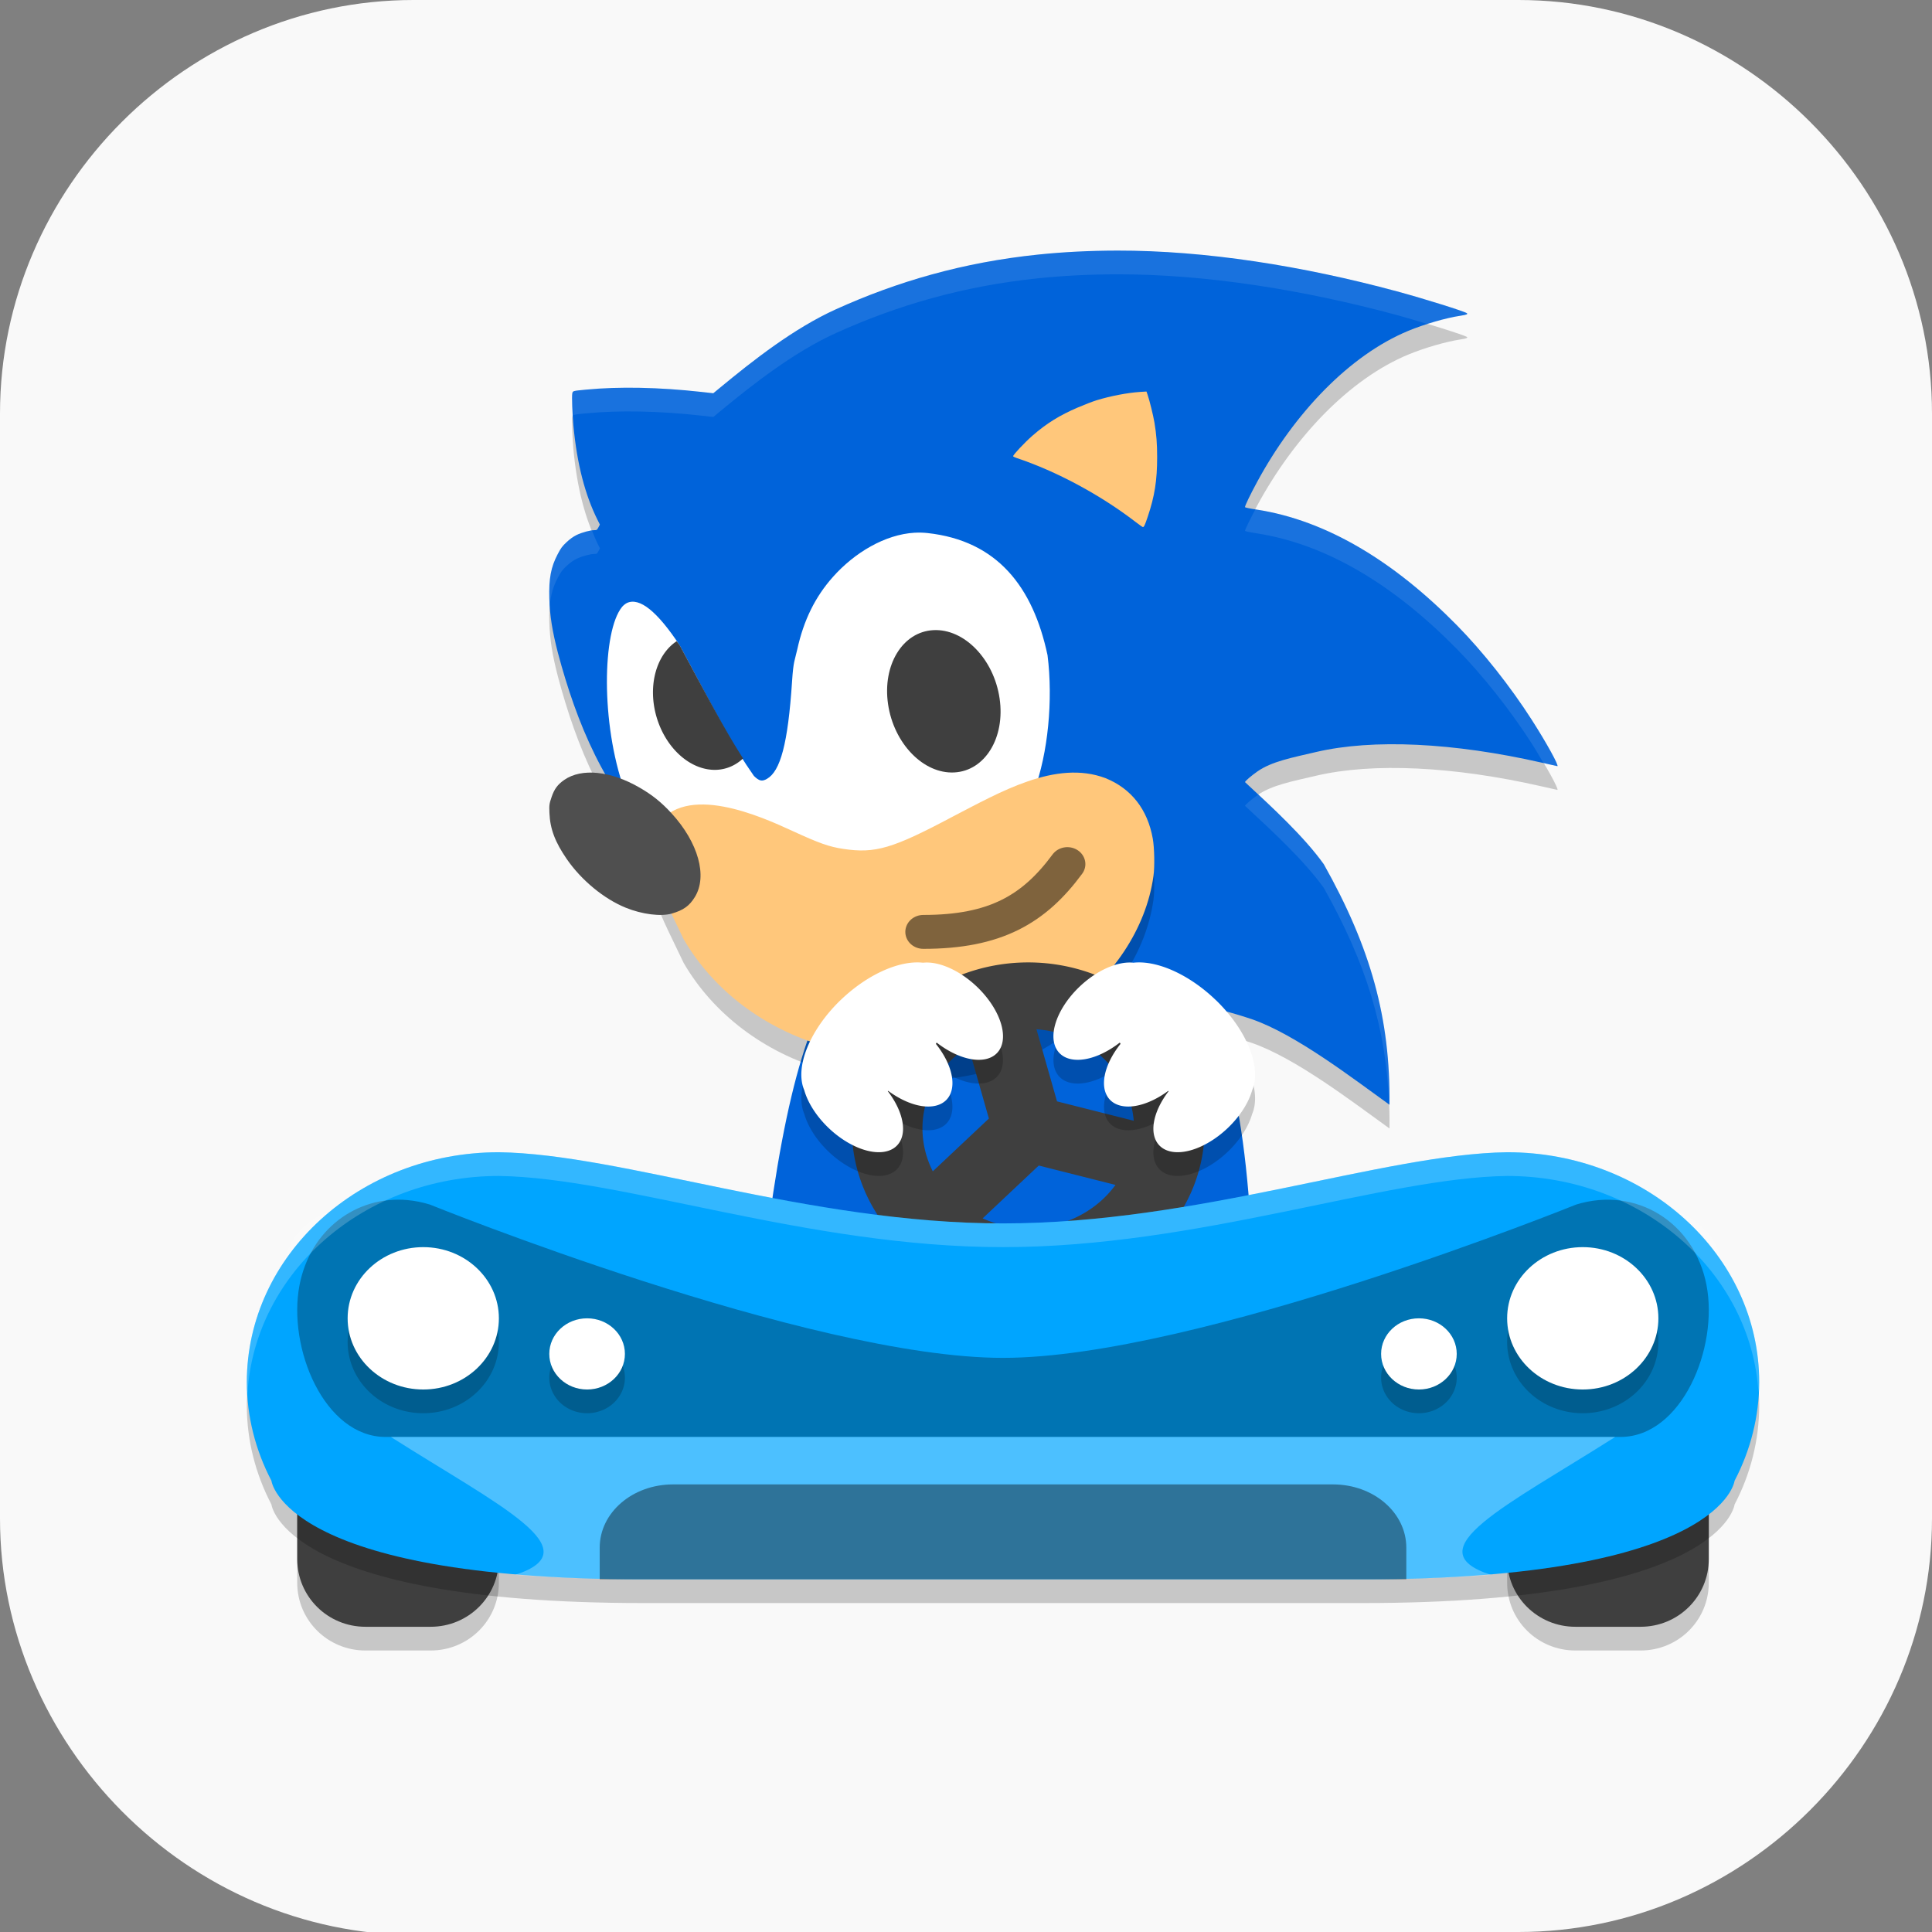 <?xml version="1.0" encoding="UTF-8" standalone="no"?>
<svg
   id="_图层_1"
   version="1.1"
   viewBox="0 0 64 64" width="22" height="22"
   sodipodi:docname="org.srb2.SRB2Kart.svg"
   xml:space="preserve"
   inkscape:version="1.4 (e7c3feb100, 2024-10-09)"
   xmlns:inkscape="http://www.inkscape.org/namespaces/inkscape"
   xmlns:sodipodi="http://sodipodi.sourceforge.net/DTD/sodipodi-0.dtd"
   xmlns="http://www.w3.org/2000/svg"
   xmlns:svg="http://www.w3.org/2000/svg"><rect x="0" y="0" width="64" height="64" fill="#808080" stroke="none"/><sodipodi:namedview
     id="namedview26"
     pagecolor="#505050"
     bordercolor="#eeeeee"
     borderopacity="1"
     inkscape:showpageshadow="0"
     inkscape:pageopacity="0"
     inkscape:pagecheckerboard="0"
     inkscape:deskcolor="#505050"
     inkscape:zoom="10.6875"
     inkscape:cx="32"
     inkscape:cy="32"
     inkscape:window-width="1920"
     inkscape:window-height="939"
     inkscape:window-x="0"
     inkscape:window-y="34"
     inkscape:window-maximized="1"
     inkscape:current-layer="_图层_1" /><!-- Generator: Adobe Illustrator 29.0.1, SVG Export Plug-In . SVG Version: 2.1.0 Build 192)  --><defs
     id="defs6"><style
       id="style1">
      .st0 {
        fill-opacity: .5;
      }

      .st0, .st1, .st2, .st3, .st4, .st5, .st6, .st7 {
        fill: #fff;
      }

      .st8 {
        fill: #133c9a;
      }

      .st2, .st9 {
        display: none;
      }

      .st3 {
        fill-opacity: .2;
      }

      .st4 {
        fill-opacity: .9;
      }

      .st10 {
        fill: #3370ff;
      }

      .st11 {
        fill: url(#_未命名的渐变_3);
      }

      .st12 {
        fill: url(#_未命名的渐变);
      }

      .st5 {
        fill-opacity: .3;
      }

      .st6 {
        fill-opacity: 0;
      }

      .st7 {
        fill-opacity: .7;
      }

      .st13 {
        fill: #00d6b9;
      }

      .st14 {
        fill: url(#_未命名的渐变_2);
      }
    </style><radialGradient
       id="_未命名的渐变"
       data-name="未命名的渐变"
       cx="123.9"
       cy="-40.2"
       fx="123.9"
       fy="-40.2"
       r="59.4"
       gradientTransform="translate(-26.8 25.5) scale(.6 -.7)"
       gradientUnits="userSpaceOnUse"><stop
         offset="0"
         stop-color="#db202e"
         id="stop1" /><stop
         offset="1"
         stop-color="#e01b24"
         id="stop2" /></radialGradient><radialGradient
       id="_未命名的渐变_2"
       data-name="未命名的渐变 2"
       cx="67.6"
       cy="26.8"
       fx="67.6"
       fy="26.8"
       r="105.2"
       gradientTransform="translate(-26.6 25.3) scale(.6 -.7)"
       gradientUnits="userSpaceOnUse"><stop
         offset="0"
         stop-color="#ffb648"
         id="stop3" /><stop
         offset="1"
         stop-color="#ff7800"
         stop-opacity="0"
         id="stop4" /></radialGradient><radialGradient
       id="_未命名的渐变_3"
       data-name="未命名的渐变 3"
       cx="61.7"
       cy="18.6"
       fx="61.7"
       fy="18.6"
       r="68"
       gradientTransform="translate(-26.8 25.8) scale(.6 -.7)"
       gradientUnits="userSpaceOnUse"><stop
         offset="0"
         stop-color="#c64600"
         id="stop5" /><stop
         offset="1"
         stop-color="#a51d2d"
         id="stop6" /></radialGradient></defs><path
     class="st1"
     d="M47.5,64.1H13.8c-7.6,0-13.8-6.3-13.8-13.8V13.7C0,6.2,6.2,0,13.7,0h36.6c7.5,0,13.7,6.2,13.7,13.7v36.6c0,7.5-6.2,13.7-13.7,13.7h-2.9.1Z"
     id="path6"
     style="fill:#f9f9f9;fill-opacity:1" /><g
     id="g42"
     transform="matrix(0.835,0,0,0.786,6.506,5.943)"><path
       style="opacity:0.2"
       d="m 36.522,4 c 3.51,-0.006 7.368,0.645 11.106,1.718 1.066,0.306 2.699,0.849 2.778,0.924 0.041,0.039 -0.025,0.066 -0.25,0.102 -0.581,0.093 -1.436,0.356 -2.077,0.638 -2.336,1.029 -4.52,3.469 -5.998,6.369 -0.272,0.533 -0.481,0.994 -0.481,1.059 0,0.019 0.17,0.058 0.448,0.103 2.823,0.458 5.501,2.225 7.956,4.876 1.028,1.11 2.119,2.573 2.972,3.986 0.577,0.955 1.096,1.954 1.015,1.954 -0.005,0 -0.279,-0.065 -0.608,-0.145 -3.508,-0.85 -6.712,-1.011 -8.963,-0.451 -0.949,0.236 -1.756,0.396 -2.325,0.817 -0.244,0.181 -0.494,0.409 -0.494,0.452 1.118,1.102 2.343,2.301 3.125,3.459 1.865,3.525 2.643,6.5 2.607,10.138 -1.444,-1.102 -3.725,-2.972 -5.473,-3.61 -2.059,-0.73 -3.894,-0.969 -6.433,-1.099 -0.706,-0.036 -3.333,-0.027 -3.361,0.036 -7.219,-0.053 -10.536,-2.848 -13.679,-6.304 -2.179,-2.137 -3.318,-5.174 -4.043,-8.062 -0.227,-0.93 -0.323,-1.575 -0.342,-2.292 -0.023,-0.85 0.062,-1.329 0.332,-1.874 0.128,-0.259 0.182,-0.336 0.353,-0.506 0.133,-0.132 0.267,-0.234 0.394,-0.3 0.208,-0.108 0.542,-0.205 0.707,-0.205 0.095,0 0.107,-0.009 0.161,-0.118 l 0.058,-0.118 -0.097,-0.207 c -0.485,-1.035 -0.811,-2.331 -0.954,-3.98 -0.039,-0.454 -0.065,-1.225 -0.044,-1.335 0.022,-0.114 0.007,-0.11 0.556,-0.166 1.307,-0.133 2.891,-0.1 4.555,0.096 l 0.484,0.057 0.251,-0.22 c 1.33,-1.169 2.952,-2.52 4.617,-3.32 2.424,-1.165 5.035,-1.978 8.034,-2.306 0.996,-0.109 2.037,-0.164 3.112,-0.166 z"
       id="path1-4" /><path
       style="opacity:0.2"
       d="M 6.707,44.855 C 5.208,44.855 4,46.132 4,47.715 V 59.145 C 4,60.727 5.208,62 6.707,62 H 9.293 C 10.792,62 12,60.727 12,59.145 V 47.715 c 0,-1.583 -1.208,-2.859 -2.707,-2.859 z m 48,0 C 53.209,44.855 52,46.132 52,47.715 V 59.145 C 52,60.727 53.208,62 54.707,62 h 2.586 C 58.793,62 60,60.727 60,59.145 V 47.715 c 0,-1.582 -1.204,-2.859 -2.703,-2.859 z"
       id="path2-7" /><path
       style="fill:#0063da"
       d="M 31.118,31 C 39.767,30.925 42,33.723 42,51 H 22 c 1.424,-17.359 3.455,-20.078 9.118,-20 z"
       id="path3-8" /><path
       style="fill:#0063da"
       d="m 36.522,3 c 3.51,-0.006 7.368,0.645 11.106,1.718 1.066,0.306 2.699,0.849 2.778,0.924 0.041,0.039 -0.025,0.066 -0.25,0.102 -0.581,0.093 -1.436,0.356 -2.077,0.638 -2.336,1.029 -4.52,3.469 -5.998,6.369 -0.272,0.533 -0.481,0.994 -0.481,1.059 0,0.019 0.17,0.058 0.448,0.103 2.823,0.458 5.501,2.225 7.956,4.876 1.028,1.11 2.119,2.573 2.972,3.986 0.577,0.955 1.096,1.954 1.015,1.954 -0.005,0 -0.279,-0.065 -0.608,-0.145 -3.508,-0.85 -6.712,-1.011 -8.963,-0.451 -0.949,0.236 -1.756,0.396 -2.325,0.817 -0.244,0.181 -0.494,0.409 -0.494,0.452 1.118,1.102 2.343,2.301 3.125,3.459 1.865,3.525 2.643,6.5 2.607,10.138 -1.444,-1.102 -3.725,-2.972 -5.473,-3.61 -2.059,-0.73 -3.894,-0.969 -6.433,-1.099 -0.706,-0.036 -3.333,-0.027 -3.361,0.036 -7.219,-0.053 -10.536,-2.848 -13.679,-6.304 -2.179,-2.137 -3.318,-5.174 -4.043,-8.062 -0.227,-0.93 -0.323,-1.575 -0.342,-2.292 -0.023,-0.85 0.062,-1.329 0.332,-1.874 0.128,-0.259 0.182,-0.336 0.353,-0.506 0.133,-0.132 0.267,-0.234 0.394,-0.3 0.208,-0.108 0.542,-0.205 0.707,-0.205 0.095,0 0.107,-0.009 0.161,-0.118 l 0.058,-0.118 -0.097,-0.207 c -0.485,-1.035 -0.811,-2.331 -0.954,-3.98 -0.039,-0.454 -0.065,-1.225 -0.044,-1.335 0.022,-0.114 0.007,-0.11 0.556,-0.166 1.307,-0.133 2.891,-0.1 4.555,0.096 l 0.484,0.057 0.251,-0.22 c 1.33,-1.169 2.952,-2.52 4.617,-3.32 2.424,-1.165 5.035,-1.978 8.034,-2.306 0.996,-0.109 2.037,-0.164 3.112,-0.166 z"
       id="path4" /><path
       style="opacity:0.1;fill:#ffffff"
       d="M 36.521,3 C 35.447,3.002 34.406,3.057 33.41,3.166 30.411,3.494 27.801,4.308 25.377,5.473 23.712,6.273 22.089,7.622 20.76,8.791 l -0.25,0.221 -0.484,-0.057 c -1.665,-0.196 -3.248,-0.229 -4.555,-0.096 -0.548,0.056 -0.535,0.052 -0.557,0.166 -0.014,0.076 0.012,0.54 0.031,0.926 0.038,-0.042 0.141,-0.053 0.525,-0.092 1.307,-0.133 2.89,-0.1 4.555,0.096 l 0.484,0.057 0.25,-0.221 C 22.089,8.622 23.712,7.273 25.377,6.473 27.801,5.308 30.411,4.494 33.41,4.166 34.406,4.057 35.447,4.002 36.521,4 c 3.51,-0.006 7.369,0.644 11.107,1.717 0.37,0.106 0.804,0.247 1.223,0.381 0.466,-0.158 0.935,-0.294 1.305,-0.354 0.225,-0.036 0.291,-0.062 0.25,-0.102 -0.08,-0.075 -1.712,-0.62 -2.777,-0.926 C 43.89,3.644 40.031,2.994 36.521,3 Z m 5.49,10.906 c -0.214,0.432 -0.41,0.848 -0.41,0.904 0,0.019 0.169,0.058 0.447,0.104 2.823,0.458 5.501,2.224 7.955,4.875 1.028,1.11 2.119,2.573 2.973,3.986 0.178,0.295 0.314,0.552 0.465,0.824 0.286,0.069 0.546,0.131 0.551,0.131 0.081,0 -0.439,-1 -1.016,-1.955 -0.854,-1.413 -1.944,-2.876 -2.973,-3.986 -2.454,-2.651 -5.132,-4.417 -7.955,-4.875 -0.023,-0.004 -0.016,-0.004 -0.037,-0.008 z m -26.316,0.896 c -0.178,0.022 -0.435,0.095 -0.613,0.188 -0.127,0.066 -0.259,0.167 -0.393,0.299 -0.171,0.169 -0.225,0.247 -0.354,0.506 -0.27,0.545 -0.355,1.023 -0.332,1.873 0.002,0.087 0.017,0.174 0.021,0.26 0.039,-0.431 0.132,-0.772 0.311,-1.133 0.128,-0.259 0.182,-0.336 0.354,-0.506 0.133,-0.132 0.266,-0.233 0.393,-0.299 0.208,-0.108 0.544,-0.205 0.709,-0.205 0.095,0 0.107,-0.009 0.16,-0.119 l 0.059,-0.117 -0.098,-0.207 c -0.079,-0.168 -0.146,-0.356 -0.217,-0.539 z m 26.432,11.131 c -0.009,0.007 -0.022,0.011 -0.031,0.018 -0.244,0.181 -0.494,0.409 -0.494,0.451 1.118,1.102 2.343,2.301 3.125,3.459 1.688,3.19 2.478,5.935 2.588,9.123 0.006,0.004 0.014,0.011 0.02,0.016 0.036,-3.638 -0.742,-6.614 -2.607,-10.139 -0.66,-0.978 -1.639,-1.975 -2.6,-2.928 z"
       id="path5" /><path
       style="fill:#ffffff"
       d="m 28.496,14.891 c 0.169,-0.01 0.336,-0.006 0.503,0.013 2.776,0.321 4.19,2.271 4.767,5.147 0.226,1.89 0.018,4.145 -0.532,5.714 -0.052,0.147 -0.073,0.246 -0.057,0.261 0.016,0.015 0.112,0.01 0.253,-0.013 0.086,-0.014 0.303,-0.015 0.478,-0.02 v 3.579 h -15.607 L 17.117,26.543 16.974,25.713 c -0.931,-2.794 -0.874,-6.665 -0.088,-7.695 0.047,-0.061 0.135,-0.136 0.194,-0.166 0.5,-0.246 1.199,0.35 2.09,1.779 1.675,3.326 2.095,4.211 2.947,5.509 0.207,0.217 0.322,0.245 0.52,0.123 0.525,-0.322 0.83,-1.452 0.995,-4.115 0.054,-0.875 0.106,-0.859 0.206,-1.341 0.255,-1.231 0.71,-2.213 1.416,-3.055 0.855,-1.02 2.062,-1.789 3.243,-1.862 z"
       id="path6-4" /><path
       style="fill:#ffc77b"
       d="m 37.692,8.94 0.045,0.139 c 0.081,0.252 0.224,0.874 0.271,1.17 0.079,0.507 0.107,0.884 0.107,1.454 0,0.987 -0.098,1.646 -0.375,2.519 -0.111,0.351 -0.147,0.431 -0.19,0.431 -0.015,0 -0.145,-0.097 -0.289,-0.215 -1.398,-1.143 -3.144,-2.139 -4.731,-2.7 -0.065,-0.023 -0.122,-0.054 -0.128,-0.07 -0.016,-0.045 0.455,-0.579 0.765,-0.866 0.56,-0.519 1.078,-0.861 1.805,-1.191 0.262,-0.119 0.597,-0.256 0.745,-0.304 0.551,-0.179 1.217,-0.314 1.718,-0.35 z"
       id="path7" /><path
       style="fill:#fcb9a4"
       d="m 17.84,28.189 c 0.376,0.003 0.817,0.177 1.102,0.441 0.187,0.173 0.274,0.323 0.278,0.478 0.008,0.332 -0.389,0.456 -0.972,0.302 -0.401,-0.106 -0.787,-0.375 -0.921,-0.643 -0.167,-0.336 -0.003,-0.552 0.439,-0.577 0.024,-0.001 0.049,-0.002 0.074,-0.002 z"
       id="path8" /><path
       style="fill:#fcb9a4"
       d="m 17.806,28.204 c -0.441,0.004 -0.627,0.226 -0.465,0.56 0.114,0.236 0.518,0.519 0.906,0.635 0.172,0.051 0.513,0.076 0.628,0.045 0.214,-0.057 0.334,-0.179 0.334,-0.341 0,-0.226 -0.294,-0.539 -0.674,-0.716 -0.297,-0.139 -0.479,-0.184 -0.729,-0.182 z"
       id="path9" /><path
       style="fill:#fcb9a4"
       d="m 33.493,29.054 c -0.381,0.002 -0.563,0.121 -0.86,0.564 -0.488,0.726 -0.993,1.209 -1.652,1.581 -0.524,0.296 -1.125,0.471 -1.712,0.5 -0.196,0.01 -0.391,0.037 -0.504,0.069 -0.161,0.046 -0.207,0.076 -0.351,0.22 -0.141,0.141 -0.175,0.194 -0.222,0.348 -0.031,0.1 -0.056,0.227 -0.056,0.283 0,0.056 0.025,0.183 0.056,0.283 0.047,0.154 0.082,0.207 0.222,0.348 0.14,0.14 0.194,0.175 0.348,0.222 0.173,0.053 0.468,0.069 0.724,0.039 0.632,-0.075 0.858,-0.122 1.336,-0.278 0.906,-0.296 1.701,-0.788 2.408,-1.49 0.475,-0.471 1.02,-1.204 1.121,-1.507 0.144,-0.432 -0.051,-0.893 -0.464,-1.096 -0.158,-0.078 -0.203,-0.088 -0.393,-0.087 z"
       id="path10" /><path
       style="fill:#fcb9a4"
       d="m 33.106,35.128 c -0.013,10e-4 -0.03,0.002 -0.041,0.003 -0.127,0.012 -0.282,0.023 -0.39,0.028 0.065,-0.004 0.148,-0.01 0.249,-0.019 0.049,-0.004 0.113,-0.008 0.181,-0.012 z"
       id="path11" /><path
       style="opacity:0.2"
       d="m 36.07,26.236 c 1.022,0.441 1.665,1.315 1.872,2.548 0.065,0.387 0.079,1.187 0.027,1.578 -0.292,2.217 -1.622,4.333 -3.578,5.739 -0.977,0.755 -1.57,0.958 -2.662,1.377 -1.074,0.352 -2.216,0.522 -3.486,0.523 -1.246,9.6e-4 -2.23,-0.138 -3.316,-0.47 -2.403,-0.734 -4.423,-2.362 -5.597,-4.51 -0.849,-1.922 -1.783,-3.562 -1.086,-4.741 1.125,-1.904 4.2,-0.407 5.392,0.174 1.075,0.526 1.465,0.672 2.028,0.762 1.268,0.203 1.956,-0.013 4.335,-1.357 1.852,-1.015 4.093,-2.422 6.071,-1.623 z"
       id="path12" /><path
       style="fill:#ffc77b"
       d="m 36.07,25.236 c 1.022,0.441 1.665,1.315 1.872,2.548 0.065,0.387 0.079,1.187 0.027,1.578 -0.292,2.217 -1.622,4.333 -3.578,5.739 -0.977,0.755 -1.57,0.958 -2.662,1.377 -1.074,0.352 -2.216,0.522 -3.486,0.523 -1.246,9.6e-4 -2.23,-0.138 -3.316,-0.47 -2.403,-0.734 -4.423,-2.362 -5.597,-4.51 -0.849,-1.922 -1.783,-3.562 -1.086,-4.741 1.125,-1.904 4.2,-0.407 5.392,0.174 1.075,0.526 1.465,0.672 2.028,0.762 1.268,0.203 1.956,-0.013 4.335,-1.357 1.852,-1.015 4.093,-2.422 6.071,-1.623 z"
       id="path13" /><path
       style="fill:#4f4f4f"
       d="m 18.861,30.941 c 0.46,-0.142 0.696,-0.321 0.913,-0.695 0.51,-0.877 0.139,-2.295 -0.923,-3.528 -0.395,-0.459 -0.764,-0.775 -1.267,-1.084 -1.15,-0.708 -2.301,-0.833 -2.99,-0.326 -0.264,0.195 -0.396,0.384 -0.505,0.729 -0.09,0.281 -0.096,0.331 -0.083,0.67 0.026,0.668 0.224,1.225 0.693,1.946 0.576,0.886 1.473,1.671 2.334,2.042 0.646,0.279 1.394,0.38 1.829,0.246 z"
       id="path14" /><ellipse
       style="fill:#3f3f3f"
       cx="-26.464"
       cy="23.637"
       rx="2.215"
       ry="3.026"
       transform="matrix(-0.999,0.054,0.136,0.991,0,0)"
       id="ellipse14" /><path
       style="opacity:0.5;fill:none;stroke:#000000;stroke-width:1.429;stroke-linecap:round"
       d="m 34.553,28.857 c -1.324,1.905 -2.857,2.857 -5.714,2.857"
       id="path15" /><path
       style="fill:#3f3f3f"
       d="M 6.707,43.855 C 5.208,43.855 4,45.132 4,46.715 V 58.145 C 4,59.727 5.208,61 6.707,61 H 9.293 C 10.792,61 12,59.727 12,58.145 V 46.715 c 0,-1.583 -1.208,-2.859 -2.707,-2.859 z m 48,0 C 53.209,43.855 52,45.132 52,46.715 V 58.145 C 52,59.727 53.208,61 54.707,61 h 2.586 C 58.793,61 60,59.727 60,58.145 V 46.715 c 0,-1.582 -1.204,-2.859 -2.703,-2.859 z"
       id="path16" /><path
       style="opacity:0.2"
       d="m 12,42 c -5.523,0 -10,4.339 -10,9.692 0.004,1.438 0.337,2.857 0.977,4.154 0,0 0.452,4.154 14.738,4.154 H 32 46.286 C 60.571,60 61.023,55.846 61.023,55.846 61.663,54.549 61.996,53.13 62,51.692 62,46.339 57.523,42 52,42 47.104,42.072 39.74,45 32,45 24.26,45 16.896,42.072 12,42 Z"
       id="path17" /><path
       style="fill:#3f3f3f"
       d="m 37.95,35.05 a 7,7 0 0 0 -9.899,0 7,7 0 0 0 0,9.899 7,7 0 0 0 9.899,0 7,7 0 0 0 0,-9.899 z m -1.98,1.98 A 4.2,4.2 0 0 1 37.186,39.673 l -3.043,-0.816 -0.816,-3.039 a 4.2,4.2 0 0 1 2.644,1.213 z m 0.493,5.346 a 4.2,4.2 0 0 1 -0.493,0.594 4.2,4.2 0 0 1 -4.778,0.818 l 2.227,-2.227 3.043,0.816 z m -5.839,-5.835 0.816,3.039 -2.225,2.225 a 4.2,4.2 0 0 1 0.816,-4.776 4.2,4.2 0 0 1 0.594,-0.489 z"
       id="path18" /><path
       style="opacity:0.1;fill:#ffffff"
       d="m 6.328,43.286 c -1.606,0 -2.899,1.274 -2.899,2.857 v 1.429 c 0,-1.582 1.293,-2.857 2.899,-2.857 H 9.101 C 10.707,44.714 12,45.989 12,47.571 V 46.143 C 12,44.56 10.707,43.286 9.101,43.286 Z m 48.571,0 c -1.606,0 -2.899,1.274 -2.899,2.857 v 1.429 c 0,-1.582 1.293,-2.857 2.899,-2.857 h 2.773 c 1.607,0 2.9,1.274 2.9,2.857 v -1.429 c 0,-1.582 -1.293,-2.857 -2.899,-2.857 h -2.773 z"
       id="path19" /><path
       style="opacity:0.2"
       d="m 28.684,34.001 a 2.076,3.771 43.487 0 0 -3.133,1.594 2.076,3.771 43.487 0 0 -1.434,3.793 2.493,1.405 46.563 0 0 0.945,1.57 2.493,1.405 46.563 0 0 2.715,0.777 2.493,1.405 46.563 0 0 -0.348,-2.309 2.076,3.771 43.487 0 0 0.016,-0.012 2.493,1.405 46.563 0 0 2.293,0.395 2.493,1.405 46.563 0 0 -0.402,-2.375 2.076,3.771 43.487 0 0 0.031,-0.055 2.493,1.405 46.563 0 0 2.375,0.461 2.493,1.405 46.563 0 0 -0.758,-2.793 2.493,1.405 46.563 0 0 -2.156,-1.035 2.076,3.771 43.487 0 0 -0.145,-0.012 z m 8.633,0 a 3.771,2.076 46.513 0 0 -0.145,0.012 1.405,2.493 43.437 0 0 -2.156,1.035 1.405,2.493 43.437 0 0 -0.758,2.793 1.405,2.493 43.437 0 0 2.375,-0.461 3.771,2.076 46.513 0 0 0.031,0.055 1.405,2.493 43.437 0 0 -0.402,2.375 1.405,2.493 43.437 0 0 2.293,-0.395 3.771,2.076 46.513 0 0 0.016,0.012 1.405,2.493 43.437 0 0 -0.348,2.309 1.405,2.493 43.437 0 0 2.715,-0.777 1.405,2.493 43.437 0 0 0.945,-1.57 3.771,2.076 46.513 0 0 -1.434,-3.793 3.771,2.076 46.513 0 0 -3.133,-1.594 z"
       id="path20" /><path
       style="fill:#ffffff"
       d="m 40.449,34.595 a 3.771,2.076 46.513 0 0 -3.275,-1.582 1.405,2.493 43.437 0 0 -2.159,1.032 1.405,2.493 43.437 0 0 -0.758,2.795 1.405,2.493 43.437 0 0 2.375,-0.461 3.771,2.076 46.513 0 0 0.032,0.053 1.405,2.493 43.437 0 0 -0.402,2.378 1.405,2.493 43.437 0 0 2.291,-0.395 3.771,2.076 46.513 0 0 0.018,0.012 1.405,2.493 43.437 0 0 -0.347,2.309 1.405,2.493 43.437 0 0 2.715,-0.779 1.405,2.493 43.437 0 0 0.946,-1.572 3.771,2.076 46.513 0 0 -1.435,-3.791 z"
       id="path21" /><path
       style="fill:#ffffff"
       d="m 25.551,34.595 a 2.076,3.771 43.487 0 1 3.275,-1.582 2.493,1.405 46.563 0 1 2.159,1.032 2.493,1.405 46.563 0 1 0.758,2.795 2.493,1.405 46.563 0 1 -2.375,-0.461 2.076,3.771 43.487 0 1 -0.032,0.053 2.493,1.405 46.563 0 1 0.402,2.378 2.493,1.405 46.563 0 1 -2.291,-0.395 2.076,3.771 43.487 0 1 -0.018,0.012 2.493,1.405 46.563 0 1 0.347,2.309 2.493,1.405 46.563 0 1 -2.715,-0.779 2.493,1.405 46.563 0 1 -0.946,-1.572 2.076,3.771 43.487 0 1 1.435,-3.791 z"
       id="path22" /><path
       style="fill:#00a5ff"
       d="m 12,41 c -5.523,0 -10,4.339 -10,9.692 0.004,1.438 0.337,2.857 0.977,4.154 0,0 0.452,4.154 14.738,4.154 H 32 46.286 C 60.571,59 61.023,54.846 61.023,54.846 61.663,53.549 61.996,52.13 62,50.692 62,45.339 57.523,41 52,41 47.104,41.072 39.74,44 32,44 24.26,44 16.896,41.072 12,41 Z"
       id="path23" /><path
       style="opacity:0.3"
       d="M 8.378,43.017 C 6.34,42.823 4.515,44.277 4.092,46.595 3.609,49.244 5.07,53 7.511,53 H 32 56.489 c 2.441,0 3.903,-3.756 3.419,-6.405 -0.483,-2.649 -2.798,-4.168 -5.169,-3.39 0,0 -15.024,6.462 -22.739,6.462 -7.714,0 -22.739,-6.462 -22.739,-6.462 -0.296,-0.097 -0.592,-0.16 -0.884,-0.187 z"
       id="path24" /><path
       style="opacity:0.2"
       d="m 9,46 a 3,3 0 0 0 -3,3 3,3 0 0 0 3,3 3,3 0 0 0 3,-3 3,3 0 0 0 -3,-3 z m 46,0 a 3,3 0 0 0 -3,3 3,3 0 0 0 3,3 3,3 0 0 0 3,-3 3,3 0 0 0 -3,-3 z M 15.5,49 A 1.5,1.5 0 0 0 14,50.5 1.5,1.5 0 0 0 15.5,52 1.5,1.5 0 0 0 17,50.5 1.5,1.5 0 0 0 15.5,49 Z m 33,0 A 1.5,1.5 0 0 0 47,50.5 1.5,1.5 0 0 0 48.5,52 1.5,1.5 0 0 0 50,50.5 1.5,1.5 0 0 0 48.5,49 Z"
       id="path25" /><circle
       style="fill:#ffffff"
       cx="9"
       cy="48"
       r="3"
       id="circle25" /><circle
       style="fill:#ffffff"
       cx="15.5"
       cy="49.5"
       r="1.5"
       id="circle26" /><path
       style="opacity:0.3;fill:#ffffff"
       d="m 7.714,53 c 4.3,2.901 8.004,4.762 4.922,5.815 C 14.102,58.93 15.77,59 17.714,59 H 32 46.286 c 1.944,0 3.613,-0.07 5.078,-0.185 C 48.281,57.762 51.985,55.901 56.286,53 H 32 Z"
       id="path26" /><path
       style="opacity:0.4"
       d="M 18.909,55 C 17.297,55 16,56.189 16,57.667 V 59 H 17.455 32 46.545 C 46.923,59 48,59 48,59 48,59 48,58.148 48,57.667 48,56.189 46.703,55 45.091,55 Z"
       id="path27" /><path
       style="fill:#3f3f3f"
       d="m 19.055,19.461 a 2.893,2.094 76.828 0 0 -0.906,2.68 2.893,2.094 76.828 0 0 2.5,2.742 2.893,2.094 76.828 0 0 1.039,-0.48 c -0.611,-1.013 -1.15,-2.062 -2.516,-4.773 -0.041,-0.066 -0.077,-0.106 -0.117,-0.168 z"
       id="path28" /><circle
       style="fill:#ffffff"
       cx="-55"
       cy="48"
       r="3"
       transform="scale(-1,1)"
       id="circle28" /><circle
       style="fill:#ffffff"
       cx="-48.5"
       cy="49.5"
       r="1.5"
       transform="scale(-1,1)"
       id="circle29" /><path
       style="opacity:0.2;fill:#ffffff"
       d="M 12,41 C 6.477,41 2,45.338 2,50.691 2,50.845 2.018,50.997 2.027,51.15 2.319,46.051 6.666,42 12,42 c 4.896,0.072 12.26,3 20,3 7.74,0 15.104,-2.928 20,-3 5.334,0 9.681,4.051 9.973,9.15 C 61.982,50.997 62,50.845 62,50.691 62,45.338 57.523,41 52,41 47.104,41.072 39.74,44 32,44 24.26,44 16.896,41.072 12,41 Z"
       id="path29" /></g></svg>
